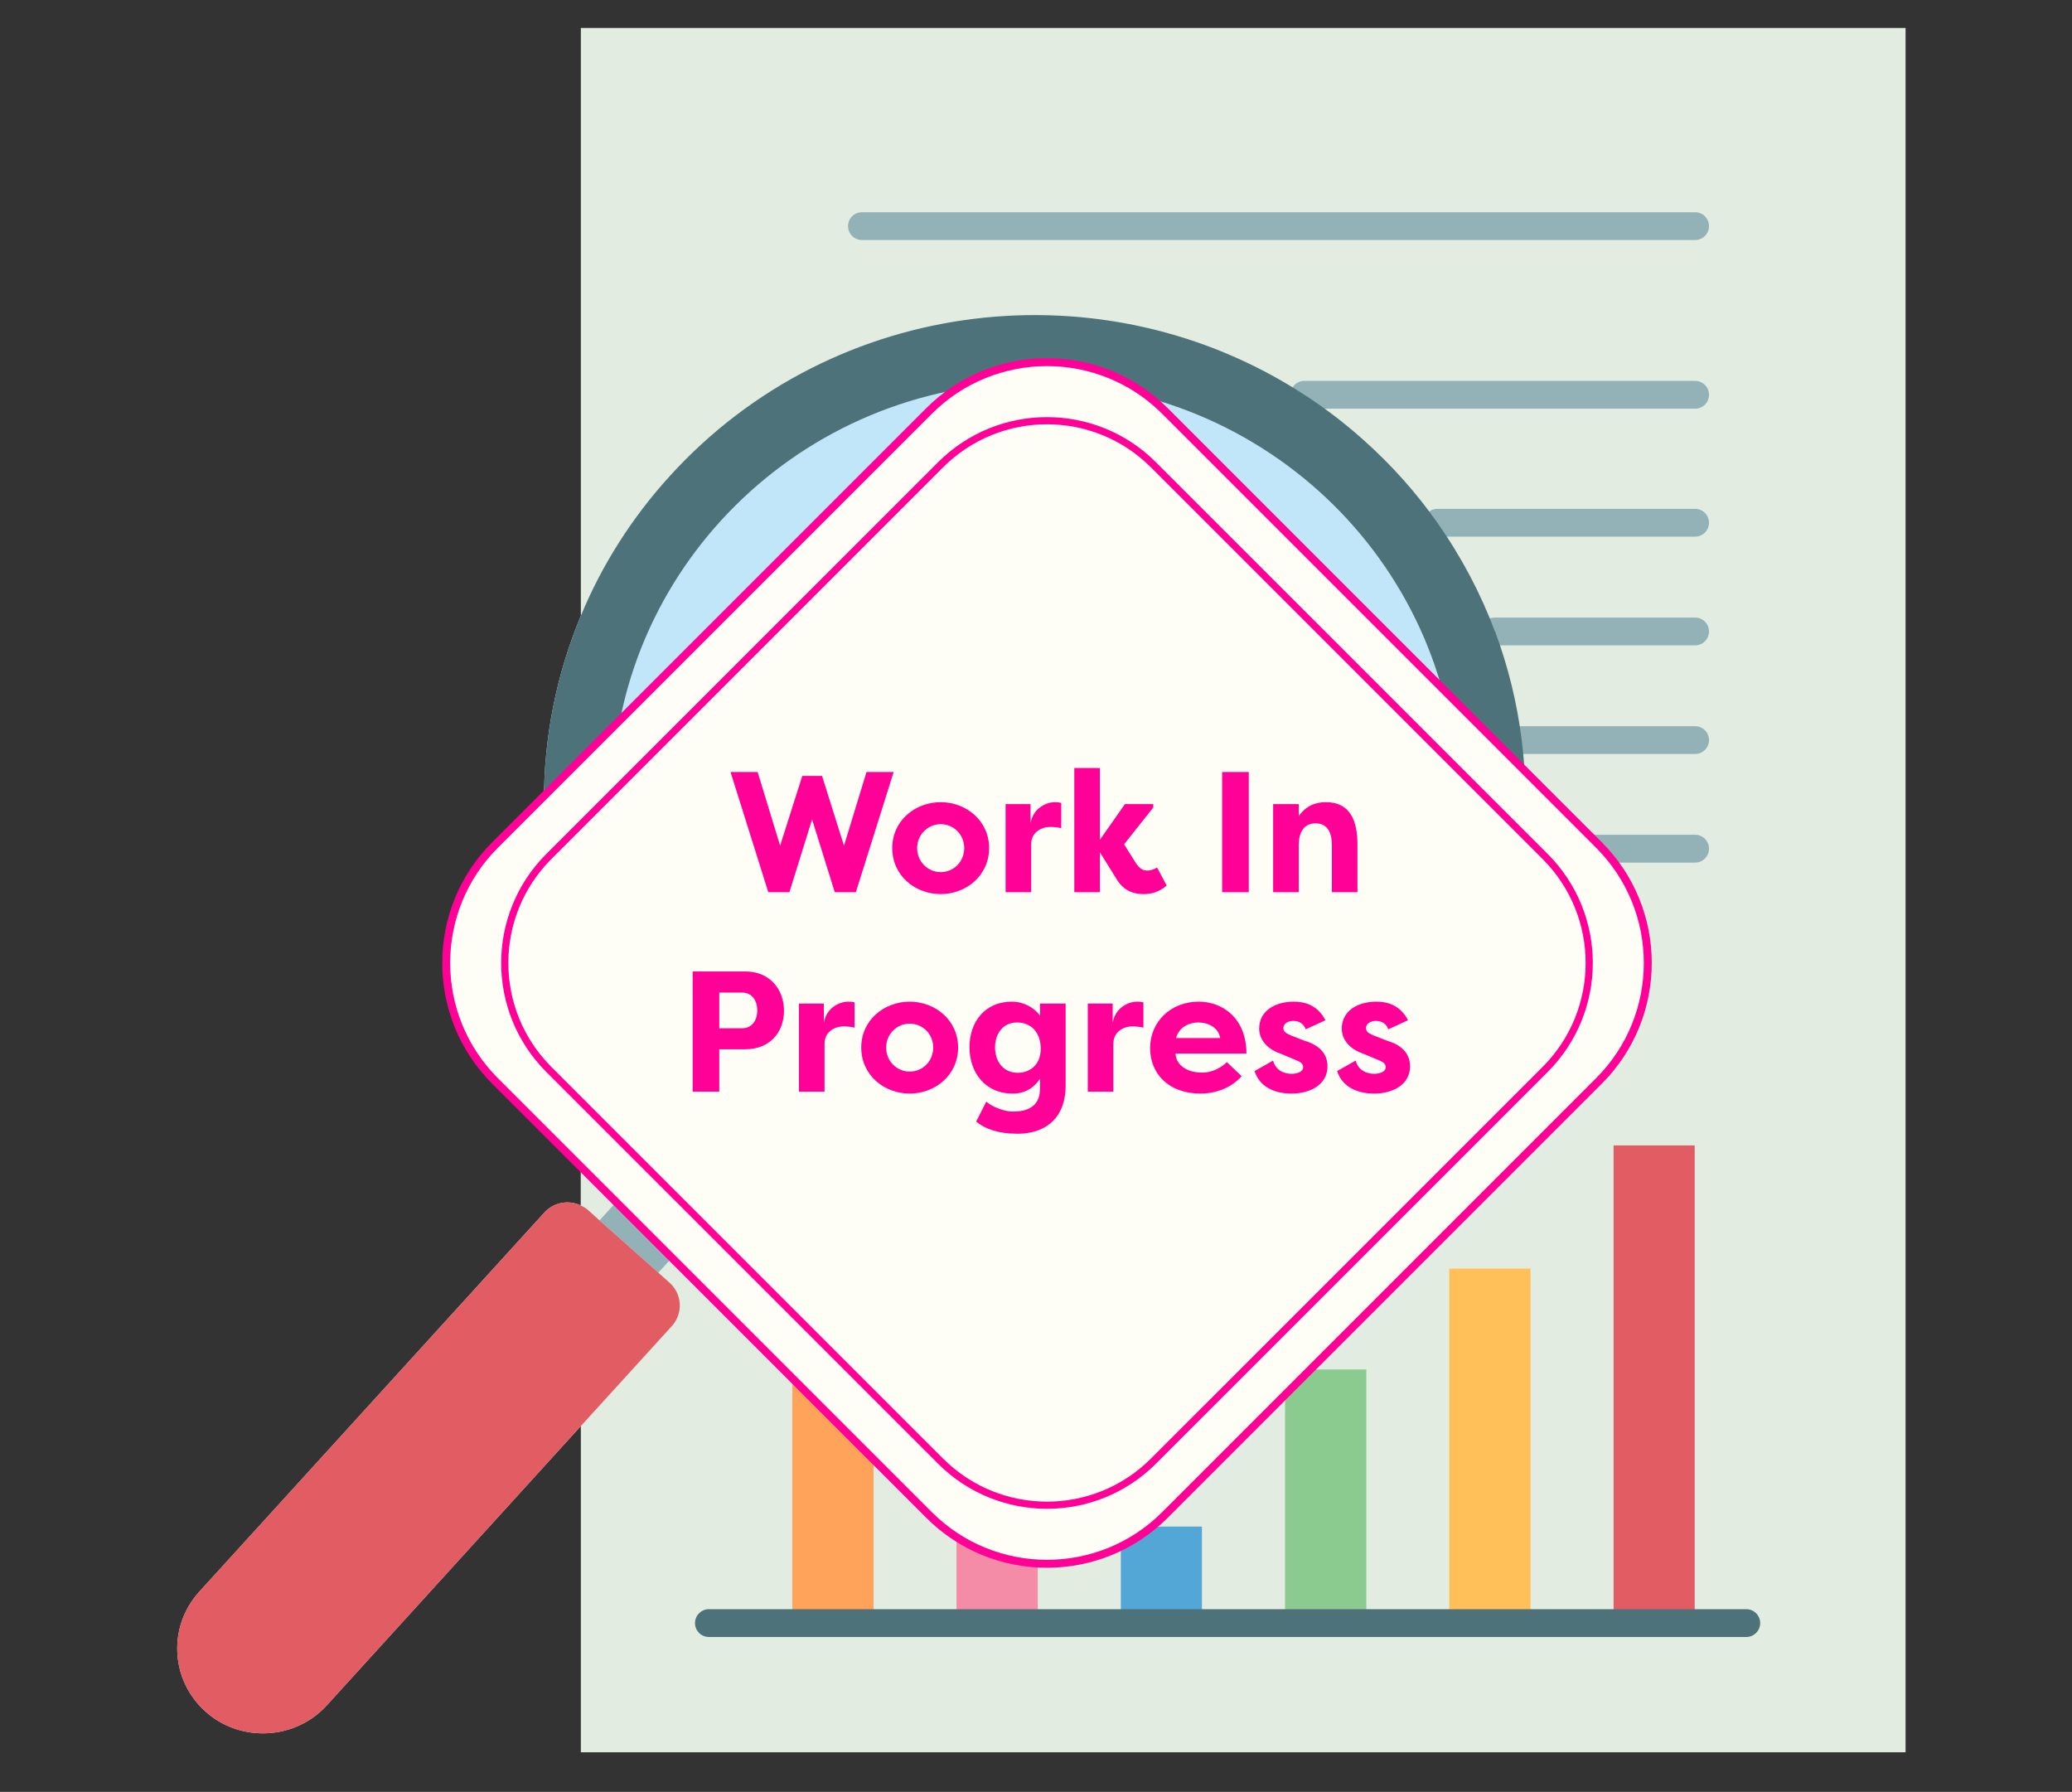 <svg xmlns="http://www.w3.org/2000/svg" xmlns:xlink="http://www.w3.org/1999/xlink" width="244" zoomAndPan="magnify" viewBox="0 0 183 158.25" height="211" preserveAspectRatio="xMidYMid meet" version="1.0"><rect x="0" y="0" width="183" height="158.25" fill="#333333" stroke="none"/><defs><clipPath id="52a0d07a2e"><path d="M 15 2.469 L 168.43 2.469 L 168.43 154.75 L 15 154.75 Z M 15 2.469 " clip-rule="nonzero"/></clipPath></defs><g clip-path="url(#52a0d07a2e)"><path fill="#e2ece1" d="M 51.301 2.469 L 51.301 54.355 L 51.312 54.355 C 46.93 64.844 46.98 76.645 51.301 87.047 L 51.301 106.461 C 50.23 105.945 48.914 106.168 48.074 107.09 L 17.594 140.578 C 14.801 143.648 15.047 148.387 18.16 151.164 C 19.602 152.453 21.422 153.078 23.223 153.078 C 25.289 153.078 27.355 152.258 28.859 150.609 L 51.301 125.938 L 51.301 154.75 L 168.301 154.75 L 168.301 2.469 Z M 51.301 2.469 " fill-opacity="1" fill-rule="nonzero"/></g><path fill="#e2ece1" d="M 59.883 100.164 L 52.949 107.777 L 51.965 106.891 C 51.758 106.707 51.535 106.574 51.301 106.461 L 51.301 87.047 C 53.27 91.785 56.141 96.246 59.883 100.164 Z M 59.883 100.164 " fill-opacity="1" fill-rule="nonzero"/><path fill="#e15c63" d="M 142.512 101.156 L 149.676 101.156 L 149.676 143.34 L 142.512 143.34 Z M 142.512 101.156 " fill-opacity="1" fill-rule="nonzero"/><path fill="#ffc05a" d="M 127.996 112.039 L 135.172 112.039 L 135.172 143.34 L 127.996 143.34 Z M 127.996 112.039 " fill-opacity="1" fill-rule="nonzero"/><path fill="#e15c63" d="M 122.418 70.703 C 122.418 73.797 121.953 76.781 121.102 79.594 L 96.961 67.336 L 96.961 40.504 C 111.438 43.105 122.418 55.633 122.418 70.703 Z M 122.418 70.703 " fill-opacity="1" fill-rule="nonzero"/><path fill="#8bcb8f" d="M 113.496 120.941 L 120.672 120.941 L 120.672 143.34 L 113.496 143.34 Z M 113.496 120.941 " fill-opacity="1" fill-rule="nonzero"/><path fill="#c2e6f9" d="M 67.047 66.047 C 66.738 67.559 66.59 69.105 66.59 70.703 C 66.59 75.391 67.922 79.789 70.234 83.508 L 91.383 70.703 L 91.383 95.238 C 100.777 95.238 108.938 90.078 113.148 82.492 L 91.383 70.703 L 91.383 46.164 C 86.262 46.164 81.5 47.699 77.547 50.34 C 72.18 53.926 68.301 59.527 67.047 66.047 Z M 91.383 33.785 C 112.004 33.785 128.711 50.316 128.711 70.703 C 128.711 91.098 112.004 107.629 91.383 107.629 C 70.777 107.629 54.07 91.098 54.07 70.703 C 54.07 50.316 70.777 33.785 91.383 33.785 Z M 121.102 79.594 C 121.953 76.781 122.418 73.797 122.418 70.703 C 122.418 55.633 111.438 43.105 96.961 40.504 L 96.961 67.336 Z M 85.684 100.875 L 86.438 80.012 L 68.672 91.602 C 73.102 96.316 79.012 99.645 85.684 100.875 Z M 85.684 100.875 " fill-opacity="1" fill-rule="nonzero"/><path fill="#8bcb8f" d="M 91.383 70.703 L 113.148 82.492 C 108.938 90.078 100.777 95.238 91.383 95.238 Z M 91.383 70.703 " fill-opacity="1" fill-rule="nonzero"/><path fill="#52a7d7" d="M 98.992 134.816 L 106.156 134.816 L 106.156 143.34 L 98.992 143.34 Z M 98.992 134.816 " fill-opacity="1" fill-rule="nonzero"/><path fill="#f48ca7" d="M 91.656 113.586 L 91.656 143.34 L 84.477 143.34 L 84.477 113.031 C 86.855 113.414 89.254 113.598 91.656 113.586 Z M 91.656 113.586 " fill-opacity="1" fill-rule="nonzero"/><path fill="#ffa25a" d="M 91.383 46.164 L 91.383 70.703 L 77.547 50.34 C 81.5 47.699 86.262 46.164 91.383 46.164 Z M 91.383 46.164 " fill-opacity="1" fill-rule="nonzero"/><path fill="#52a7d7" d="M 77.547 50.34 L 91.383 70.703 L 67.047 66.047 C 68.301 59.527 72.18 53.926 77.547 50.34 Z M 77.547 50.34 " fill-opacity="1" fill-rule="nonzero"/><path fill="#f48ca7" d="M 91.383 70.703 L 70.234 83.508 C 67.922 79.789 66.59 75.391 66.59 70.703 C 66.59 69.105 66.738 67.559 67.047 66.047 Z M 91.383 70.703 " fill-opacity="1" fill-rule="nonzero"/><path fill="#ffc05a" d="M 86.438 80.012 L 85.684 100.875 C 79.012 99.645 73.102 96.316 68.672 91.602 Z M 86.438 80.012 " fill-opacity="1" fill-rule="nonzero"/><path fill="#ffa25a" d="M 69.977 120.941 L 77.152 120.941 L 77.152 143.34 L 69.977 143.34 Z M 69.977 120.941 " fill-opacity="1" fill-rule="nonzero"/><path fill="#93b2b8" d="M 65.078 104.781 L 58.145 112.395 L 52.949 107.777 L 59.883 100.164 C 60.668 100.984 61.508 101.797 62.379 102.57 C 63.254 103.344 64.152 104.094 65.078 104.781 Z M 65.078 104.781 " fill-opacity="1" fill-rule="nonzero"/><path fill="#e15c63" d="M 59.129 113.277 C 60.262 114.285 60.348 116.004 59.328 117.121 L 51.301 125.938 L 28.859 150.609 C 27.355 152.258 25.289 153.078 23.223 153.078 C 21.422 153.078 19.602 152.453 18.16 151.164 C 15.047 148.387 14.801 143.648 17.594 140.578 L 48.074 107.09 C 48.914 106.168 50.23 105.945 51.301 106.461 C 51.535 106.574 51.758 106.707 51.965 106.891 L 52.949 107.777 L 58.145 112.395 Z M 59.129 113.277 " fill-opacity="1" fill-rule="nonzero"/><path fill="#4d727a" d="M 154.23 142.113 L 62.613 142.113 C 61.934 142.113 61.383 142.664 61.383 143.34 C 61.383 144.02 61.934 144.57 62.613 144.57 L 154.23 144.57 C 154.906 144.57 155.461 144.02 155.461 143.34 C 155.461 142.664 154.91 142.113 154.23 142.113 Z M 154.23 142.113 " fill-opacity="1" fill-rule="nonzero"/><path fill="#93b2b8" d="M 149.711 21.199 L 76.129 21.199 C 75.449 21.199 74.898 20.648 74.898 19.969 C 74.898 19.293 75.449 18.742 76.129 18.742 L 149.711 18.742 C 150.391 18.742 150.941 19.293 150.941 19.969 C 150.941 20.648 150.391 21.199 149.711 21.199 Z M 149.711 21.199 " fill-opacity="1" fill-rule="nonzero"/><path fill="#93b2b8" d="M 149.711 36.094 L 115.203 36.094 C 114.523 36.094 113.973 35.543 113.973 34.867 C 113.973 34.188 114.523 33.637 115.203 33.637 L 149.711 33.637 C 150.391 33.637 150.941 34.188 150.941 34.867 C 150.941 35.543 150.391 36.094 149.711 36.094 Z M 149.711 36.094 " fill-opacity="1" fill-rule="nonzero"/><path fill="#93b2b8" d="M 149.711 47.395 L 126.949 47.395 C 126.27 47.395 125.719 46.844 125.719 46.164 C 125.719 45.488 126.27 44.938 126.949 44.938 L 149.711 44.938 C 150.391 44.938 150.941 45.488 150.941 46.164 C 150.941 46.844 150.391 47.395 149.711 47.395 Z M 149.711 47.395 " fill-opacity="1" fill-rule="nonzero"/><path fill="#93b2b8" d="M 149.711 56.996 L 132.047 56.996 C 131.367 56.996 130.809 56.445 130.809 55.77 C 130.809 55.09 131.352 54.539 132.031 54.539 L 149.711 54.539 C 150.391 54.539 150.941 55.09 150.941 55.77 C 150.941 56.445 150.391 56.996 149.711 56.996 Z M 149.711 56.996 " fill-opacity="1" fill-rule="nonzero"/><path fill="#93b2b8" d="M 149.711 66.586 L 134.395 66.586 C 133.715 66.586 133.164 66.035 133.164 65.359 C 133.164 64.68 133.715 64.133 134.395 64.133 L 149.711 64.133 C 150.391 64.133 150.941 64.68 150.941 65.359 C 150.941 66.035 150.391 66.586 149.711 66.586 Z M 149.711 66.586 " fill-opacity="1" fill-rule="nonzero"/><path fill="#93b2b8" d="M 149.711 76.18 L 134.531 76.18 C 133.852 76.18 133.301 75.629 133.301 74.949 C 133.301 74.273 133.852 73.723 134.531 73.723 L 149.711 73.723 C 150.391 73.723 150.941 74.273 150.941 74.949 C 150.941 75.629 150.391 76.18 149.711 76.18 Z M 149.711 76.18 " fill-opacity="1" fill-rule="nonzero"/><path fill="#4d727a" d="M 134.398 65.359 C 135.91 77.285 132.379 89.773 123.602 99.402 C 115.105 108.734 103.426 113.512 91.656 113.586 C 89.254 113.598 86.855 113.414 84.477 113.031 C 77.598 111.953 70.926 109.199 65.078 104.781 C 64.152 104.094 63.254 103.344 62.379 102.57 C 61.508 101.797 60.668 100.984 59.883 100.164 C 56.141 96.246 53.27 91.785 51.301 87.047 C 46.98 76.645 46.93 64.844 51.312 54.355 C 53.148 49.934 55.77 45.758 59.18 42.016 C 73.707 26.051 97.602 23.398 115.207 34.867 C 117.016 36.035 118.75 37.359 120.398 38.832 C 122.91 41.066 125.102 43.535 126.949 46.164 C 129.078 49.188 130.777 52.414 132.035 55.77 L 132.047 55.77 C 133.203 58.875 133.992 62.094 134.398 65.359 Z M 128.711 70.703 C 128.711 50.316 112.004 33.785 91.383 33.785 C 70.777 33.785 54.07 50.316 54.07 70.703 C 54.07 91.098 70.777 107.629 91.383 107.629 C 112.004 107.629 128.711 91.098 128.711 70.703 Z M 128.711 70.703 " fill-opacity="1" fill-rule="nonzero"/><path stroke-linecap="round" transform="matrix(0.117, 0, 0, 0.117, 92.471, 85.043)" fill-opacity="1" fill="#fffef6" fill-rule="nonzero" stroke-linejoin="round" d="M 416.633 89.065 C 416.633 89.065 89.079 416.62 89.079 416.62 C 39.894 465.805 -39.894 465.805 -89.079 416.62 C -89.079 416.62 -416.634 89.065 -416.634 89.065 C -465.819 39.88 -465.819 -39.874 -416.634 -89.059 C -416.634 -89.059 -89.079 -416.614 -89.079 -416.614 C -39.894 -465.799 39.894 -465.799 89.079 -416.614 C 89.079 -416.614 416.633 -89.059 416.633 -89.059 C 465.818 -39.874 465.818 39.88 416.633 89.065 Z M 416.633 89.065 " stroke="#ff0196" stroke-width="6" stroke-opacity="1" stroke-miterlimit="4"/><path stroke-linecap="round" transform="matrix(0.117, 0, 0, 0.117, 92.471, 85.043)" fill="none" stroke-linejoin="round" d="M 376.02 80.393 C 376.02 80.393 80.373 376.006 80.373 376.006 C 35.976 420.403 -35.977 420.403 -80.374 376.006 C -80.374 376.006 -376.02 80.393 -376.02 80.393 C -420.417 35.996 -420.417 -35.99 -376.02 -80.387 C -376.02 -80.387 -80.374 -376 -80.374 -376 C -35.977 -420.397 35.976 -420.397 80.373 -376 C 80.373 -376 376.02 -80.387 376.02 -80.387 C 420.417 -35.99 420.417 35.996 376.02 80.393 Z M 376.02 80.393 " stroke="#ff0196" stroke-width="5.415" stroke-opacity="1" stroke-miterlimit="4"/><path fill="#ff0196" d="M 74.543 74.684 C 74.543 74.684 76.531 68.176 76.531 68.176 C 76.531 68.176 78.93 68.176 78.93 68.176 C 78.93 68.176 75.59 78.793 75.59 78.793 C 75.59 78.793 73.727 78.793 73.727 78.793 C 73.727 78.793 71.723 72.363 71.723 72.363 C 71.723 72.363 69.723 78.793 69.723 78.793 C 69.723 78.793 67.855 78.793 67.855 78.793 C 67.855 78.793 64.52 68.176 64.52 68.176 C 64.52 68.176 66.914 68.176 66.914 68.176 C 66.914 68.176 68.902 74.684 68.902 74.684 C 68.902 74.684 70.859 68.523 70.859 68.523 C 70.859 68.523 72.602 68.523 72.602 68.523 C 72.602 68.523 74.543 74.684 74.543 74.684 Z M 74.543 74.684 " fill-opacity="1" fill-rule="nonzero"/><path fill="#ff0196" d="M 83.082 70.844 C 85.344 70.844 87.359 72.484 87.359 74.895 C 87.359 77.32 85.344 78.961 83.082 78.961 C 80.824 78.961 78.805 77.336 78.805 74.895 C 78.805 72.469 80.824 70.844 83.082 70.844 Z M 83.082 77.02 C 84.223 77.02 85.16 76.109 85.16 74.895 C 85.16 73.695 84.223 72.785 83.082 72.785 C 81.977 72.785 81.004 73.684 81.004 74.895 C 81.004 76.125 81.977 77.02 83.082 77.02 Z M 83.082 77.02 " fill-opacity="1" fill-rule="nonzero"/><path fill="#ff0196" d="M 91.016 72.711 C 91.258 71.301 92.488 70.844 93.152 70.844 C 93.41 70.844 93.488 70.859 93.73 70.906 C 93.73 70.906 93.73 73.137 93.73 73.137 C 93.41 73.059 93.004 73.031 92.773 73.031 C 91.926 73.031 91.074 73.531 91.074 74.562 C 91.074 74.562 91.074 78.793 91.074 78.793 C 91.074 78.793 88.816 78.793 88.816 78.793 C 88.816 78.793 88.816 71.012 88.816 71.012 C 88.816 71.012 91.016 71.012 91.016 71.012 C 91.016 71.012 91.016 72.711 91.016 72.711 Z M 91.016 72.711 " fill-opacity="1" fill-rule="nonzero"/><path fill="#ff0196" d="M 99.355 71.012 C 99.355 71.012 101.859 71.012 101.859 71.012 C 101.859 71.012 101.859 71.316 101.859 71.316 C 101.859 71.316 99.281 74.562 99.281 74.562 C 99.281 74.562 100.297 76.184 100.297 76.184 C 100.645 76.715 100.918 76.883 101.359 76.883 C 101.527 76.883 101.906 76.805 102.191 76.609 C 102.191 76.609 103.043 78.203 103.043 78.203 C 102.328 78.824 101.617 78.961 101.012 78.961 C 100.113 78.961 99.328 78.688 98.703 77.777 C 98.703 77.777 97.141 75.258 97.141 75.258 C 97.141 75.258 97.141 78.793 97.141 78.793 C 97.141 78.793 94.883 78.793 94.883 78.793 C 94.883 78.793 94.883 67.828 94.883 67.828 C 94.883 67.828 97.141 67.828 97.141 67.828 C 97.141 67.828 97.141 74.168 97.141 74.168 C 97.141 74.168 99.355 71.012 99.355 71.012 Z M 99.355 71.012 " fill-opacity="1" fill-rule="nonzero"/><path fill="#ff0196" d="M 110.293 78.793 C 110.293 78.793 107.941 78.793 107.941 78.793 C 107.941 78.793 107.941 68.176 107.941 68.176 C 107.941 68.176 110.293 68.176 110.293 68.176 C 110.293 68.176 110.293 78.793 110.293 78.793 Z M 110.293 78.793 " fill-opacity="1" fill-rule="nonzero"/><path fill="#ff0196" d="M 112.445 71.012 C 112.445 71.012 114.707 71.012 114.707 71.012 C 114.707 71.012 114.707 72.074 114.707 72.074 C 115.355 71.164 116.16 70.844 117.117 70.844 C 119.301 70.844 119.891 72.574 119.891 74.562 C 119.891 74.562 119.891 78.793 119.891 78.793 C 119.891 78.793 117.633 78.793 117.633 78.793 C 117.633 78.793 117.633 74.605 117.633 74.605 C 117.633 73.531 117.238 72.711 116.191 72.711 C 115.145 72.711 114.707 73.547 114.707 74.621 C 114.707 74.621 114.707 78.793 114.707 78.793 C 114.707 78.793 112.445 78.793 112.445 78.793 C 112.445 78.793 112.445 71.012 112.445 71.012 Z M 112.445 71.012 " fill-opacity="1" fill-rule="nonzero"/><path fill="#ff0196" d="M 61.176 96.41 C 61.176 96.41 61.176 85.793 61.176 85.793 C 61.176 85.793 65.832 85.793 65.832 85.793 C 68.016 85.793 69.242 87.402 69.242 89.266 C 69.242 91.148 68.016 92.664 65.832 92.664 C 65.832 92.664 63.527 92.664 63.527 92.664 C 63.527 92.664 63.527 96.41 63.527 96.41 C 63.527 96.41 61.176 96.41 61.176 96.41 Z M 65.527 90.812 C 66.379 90.812 66.879 90.16 66.879 89.25 C 66.879 88.297 66.379 87.66 65.527 87.66 C 65.527 87.66 63.527 87.66 63.527 87.66 C 63.527 87.66 63.527 90.812 63.527 90.812 C 63.527 90.812 65.527 90.812 65.527 90.812 Z M 65.527 90.812 " fill-opacity="1" fill-rule="nonzero"/><path fill="#ff0196" d="M 72.762 90.328 C 73.004 88.918 74.234 88.461 74.902 88.461 C 75.16 88.461 75.234 88.477 75.477 88.523 C 75.477 88.523 75.477 90.754 75.477 90.754 C 75.16 90.676 74.75 90.645 74.523 90.645 C 73.672 90.645 72.824 91.148 72.824 92.18 C 72.824 92.18 72.824 96.41 72.824 96.41 C 72.824 96.41 70.562 96.41 70.562 96.41 C 70.562 96.41 70.562 88.629 70.562 88.629 C 70.562 88.629 72.762 88.629 72.762 88.629 C 72.762 88.629 72.762 90.328 72.762 90.328 Z M 72.762 90.328 " fill-opacity="1" fill-rule="nonzero"/><path fill="#ff0196" d="M 80.344 88.461 C 82.605 88.461 84.621 90.102 84.621 92.512 C 84.621 94.938 82.605 96.578 80.344 96.578 C 78.086 96.578 76.066 94.953 76.066 92.512 C 76.066 90.086 78.086 88.461 80.344 88.461 Z M 80.344 94.637 C 81.484 94.637 82.422 93.727 82.422 92.512 C 82.422 91.312 81.484 90.402 80.344 90.402 C 79.238 90.402 78.266 91.297 78.266 92.512 C 78.266 93.742 79.238 94.637 80.344 94.637 Z M 80.344 94.637 " fill-opacity="1" fill-rule="nonzero"/><path fill="#ff0196" d="M 94.117 95.863 C 94.117 98.941 92.113 100.125 89.898 100.125 C 88.156 100.125 87.004 99.703 86.215 99.051 C 86.215 99.051 87.109 97.289 87.109 97.289 C 87.551 97.684 88.609 98.168 89.445 98.168 C 90.613 98.168 91.855 97.82 91.855 96.121 C 91.855 96.121 91.855 95.273 91.855 95.273 C 91.297 96.078 90.566 96.578 89.414 96.578 C 87.051 96.578 85.625 94.758 85.625 92.48 C 85.625 90.297 86.941 88.461 89.371 88.461 C 90.414 88.461 91.324 88.977 91.855 89.691 C 91.855 89.691 91.855 88.629 91.855 88.629 C 91.855 88.629 94.117 88.629 94.117 88.629 C 94.117 88.629 94.117 95.863 94.117 95.863 Z M 89.887 94.742 C 90.992 94.742 91.918 94.012 91.918 92.617 C 91.918 91.164 91.055 90.297 89.824 90.297 C 88.582 90.297 87.883 91.297 87.883 92.496 C 87.883 93.754 88.625 94.742 89.887 94.742 Z M 89.887 94.742 " fill-opacity="1" fill-rule="nonzero"/><path fill="#ff0196" d="M 98.273 90.328 C 98.516 88.918 99.742 88.461 100.41 88.461 C 100.668 88.461 100.746 88.477 100.988 88.523 C 100.988 88.523 100.988 90.754 100.988 90.754 C 100.668 90.676 100.258 90.645 100.031 90.645 C 99.184 90.645 98.332 91.148 98.332 92.18 C 98.332 92.18 98.332 96.41 98.332 96.41 C 98.332 96.41 96.074 96.41 96.074 96.41 C 96.074 96.41 96.074 88.629 96.074 88.629 C 96.074 88.629 98.273 88.629 98.273 88.629 C 98.273 88.629 98.273 90.328 98.273 90.328 Z M 98.273 90.328 " fill-opacity="1" fill-rule="nonzero"/><path fill="#ff0196" d="M 109.664 95.043 C 108.57 96.258 107.086 96.578 106.039 96.578 C 103.156 96.578 101.578 94.773 101.578 92.559 C 101.578 90.266 103.367 88.461 105.871 88.461 C 108.008 88.461 110.086 89.949 110.086 93.043 C 110.086 93.043 103.824 93.043 103.824 93.043 C 103.867 94.012 104.75 94.727 106.203 94.727 C 107.008 94.727 107.812 94.332 108.359 93.801 C 108.359 93.801 109.664 95.043 109.664 95.043 Z M 103.867 91.676 C 103.867 91.676 107.766 91.676 107.766 91.676 C 107.613 90.676 106.598 90.297 105.84 90.297 C 105.113 90.297 104.156 90.633 103.867 91.676 Z M 103.867 91.676 " fill-opacity="1" fill-rule="nonzero"/><path fill="#ff0196" d="M 112.438 93.664 C 112.68 94.559 113.438 94.832 114.074 94.832 C 114.578 94.832 115.094 94.652 115.094 94.242 C 115.094 93.984 114.941 93.816 114.516 93.648 C 114.516 93.648 113.152 93.074 113.152 93.074 C 111.301 92.438 111.211 91.191 111.211 90.844 C 111.211 89.281 112.605 88.461 114.258 88.461 C 115.137 88.461 116.336 88.691 117.062 90.102 C 117.062 90.102 115.32 90.902 115.32 90.902 C 115.105 90.281 114.578 90.16 114.211 90.16 C 113.789 90.16 113.348 90.387 113.348 90.797 C 113.348 91.148 113.668 91.297 114.074 91.465 C 114.074 91.465 115.242 91.922 115.242 91.922 C 117.078 92.453 117.246 93.648 117.246 94.164 C 117.246 95.758 115.773 96.578 114.062 96.578 C 112.906 96.578 111.332 96.211 110.801 94.59 C 110.801 94.59 112.438 93.664 112.438 93.664 Z M 112.438 93.664 " fill-opacity="1" fill-rule="nonzero"/><path fill="#ff0196" d="M 119.734 93.664 C 119.977 94.559 120.734 94.832 121.371 94.832 C 121.871 94.832 122.387 94.652 122.387 94.242 C 122.387 93.984 122.234 93.816 121.812 93.648 C 121.812 93.648 120.445 93.074 120.445 93.074 C 118.594 92.438 118.504 91.191 118.504 90.844 C 118.504 89.281 119.898 88.461 121.555 88.461 C 122.434 88.461 123.629 88.691 124.359 90.102 C 124.359 90.102 122.613 90.902 122.613 90.902 C 122.402 90.281 121.871 90.16 121.508 90.16 C 121.082 90.16 120.645 90.387 120.645 90.797 C 120.645 91.148 120.961 91.297 121.371 91.465 C 121.371 91.465 122.539 91.922 122.539 91.922 C 124.375 92.453 124.539 93.648 124.539 94.164 C 124.539 95.758 123.07 96.578 121.355 96.578 C 120.203 96.578 118.625 96.211 118.094 94.59 C 118.094 94.59 119.734 93.664 119.734 93.664 Z M 119.734 93.664 " fill-opacity="1" fill-rule="nonzero"/></svg>